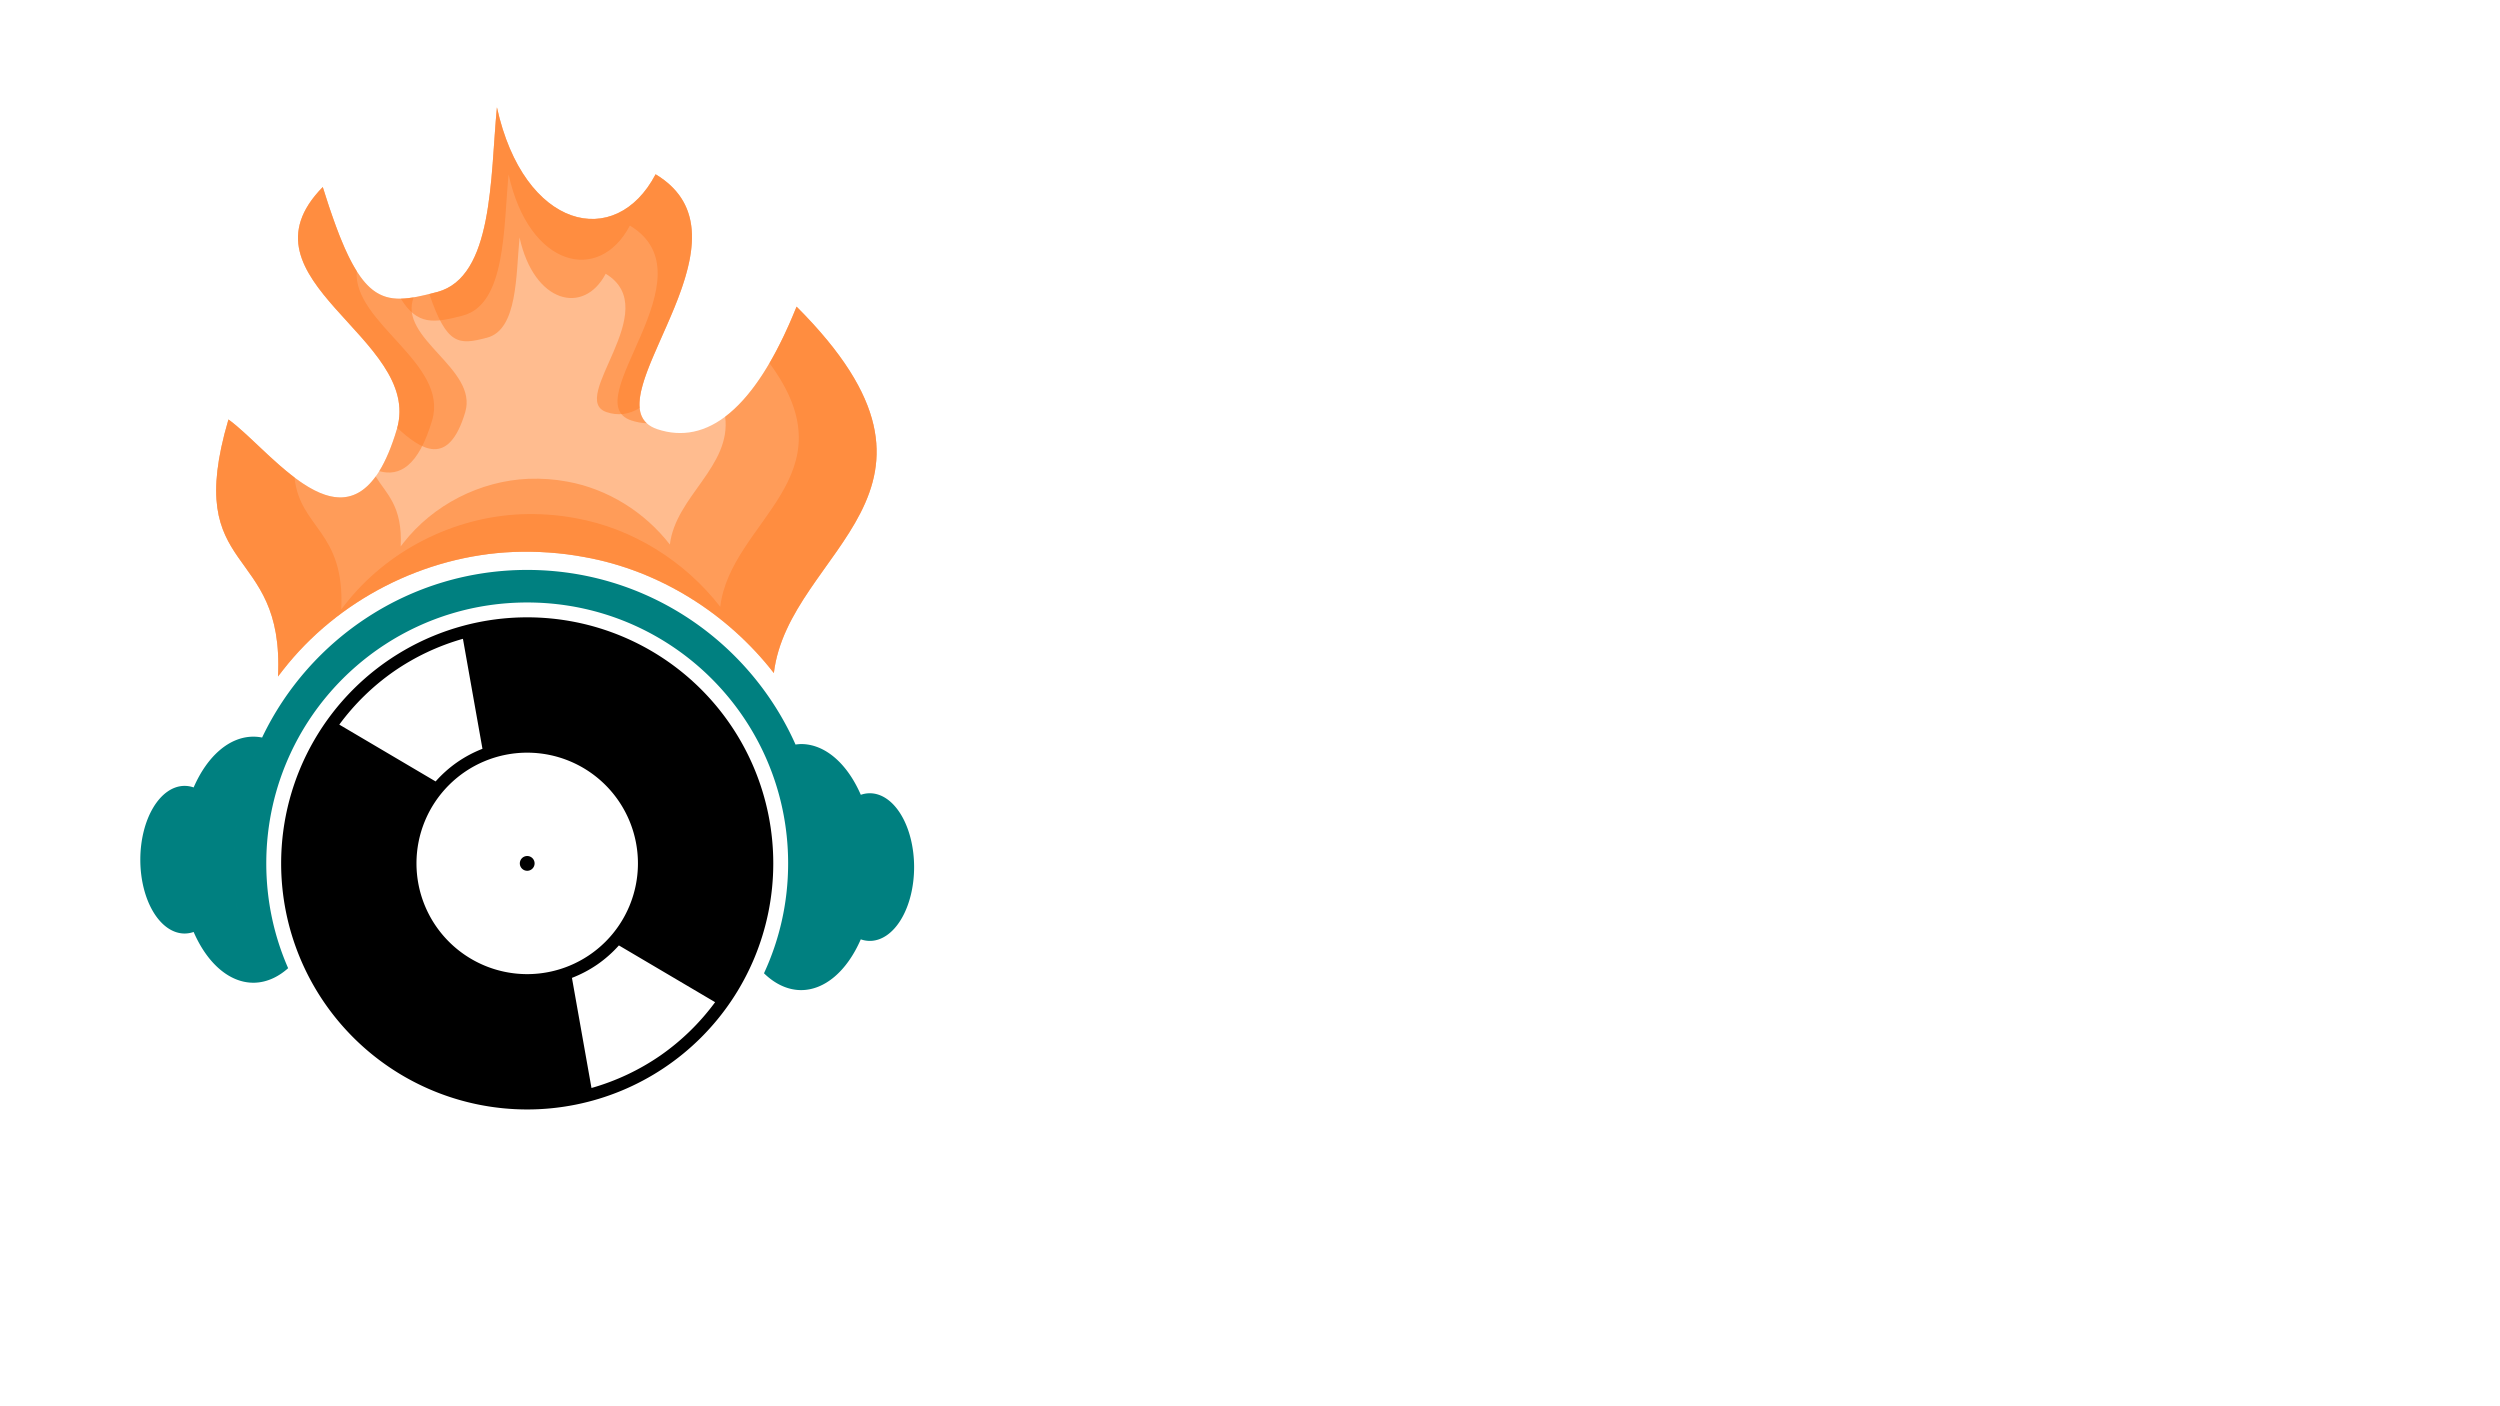 <?xml version="1.0" encoding="UTF-8" standalone="no"?>
<!-- Created with Inkscape (http://www.inkscape.org/) -->

<svg
   width="1920"
   height="1080"
   viewBox="0 0 508 285.75"
   version="1.1"
   id="svg5"
   sodipodi:docname="Music-App-logo.svg"
   inkscape:version="1.2 (dc2aedaf03, 2022-05-15)"
   inkscape:export-filename="Music-App-logo2.svg"
   inkscape:export-xdpi="96"
   inkscape:export-ydpi="96"
   xmlns:inkscape="http://www.inkscape.org/namespaces/inkscape"
   xmlns:sodipodi="http://sodipodi.sourceforge.net/DTD/sodipodi-0.dtd"
   xmlns="http://www.w3.org/2000/svg"
   xmlns:svg="http://www.w3.org/2000/svg">
  <sodipodi:namedview
     id="namedview7"
     pagecolor="#ffffff"
     bordercolor="#000000"
     borderopacity="0.25"
     inkscape:showpageshadow="2"
     inkscape:pageopacity="0.0"
     inkscape:pagecheckerboard="0"
     inkscape:deskcolor="#d1d1d1"
     inkscape:document-units="mm"
     showgrid="false"
     inkscape:zoom="0.72070006"
     inkscape:cx="924.10149"
     inkscape:cy="529.34642"
     inkscape:window-width="1390"
     inkscape:window-height="1080"
     inkscape:window-x="264"
     inkscape:window-y="-1"
     inkscape:window-maximized="1"
     inkscape:current-layer="layer1" />
  <defs
     id="defs2" />
  <g
     inkscape:label="Layer 1"
     inkscape:groupmode="layer"
     id="layer1">
    <path
       id="path61"
       style="opacity:1;fill:#000000;stroke-width:0.256"
       d="M 107.129,125.442 A 50,50 0 0 0 57.129,175.442 50,50 0 0 0 107.129,225.442 50,50 0 0 0 157.129,175.442 50,50 0 0 0 107.129,125.442 Z m -13.061,4.364 3.967,22.352 a 25,25 0 0 0 -5.16,2.746 25,25 0 0 0 -4.358,3.885 L 68.946,147.241 a 47.5,47.5 0 0 1 11.1,-10.821 47.5,47.5 0 0 1 14.022,-6.614 z m 13.061,23.137 A 22.5,22.5 0 0 1 129.629,175.442 22.5,22.5 0 0 1 107.129,197.942 22.5,22.5 0 0 1 84.629,175.442 22.5,22.5 0 0 1 107.129,152.942 Z m 0,21 a 1.5,1.5 0 0 0 -1.5,1.5 1.5,1.5 0 0 0 1.5,1.5 1.5,1.5 0 0 0 1.5,-1.5 1.5,1.5 0 0 0 -1.5,-1.5 z m 18.631,18.165 19.552,11.536 a 47.5,47.5 0 0 1 -11.101,10.822 47.5,47.5 0 0 1 -14.021,6.613 l -3.971,-22.374 a 25,25 0 0 0 5.164,-2.724 25,25 0 0 0 4.378,-3.874 z" />
    <path
       id="circle307"
       style="color:#000000;opacity:1;fill:#008080;-inkscape-stroke:none"
       d="m 107.129,115.808 c -23.747,0 -44.282,13.935 -53.869,34.06 a 15,25 0 0 1 1.379,0.395 15,25 0 0 0 -1.379,-0.395 c -0.231,0.485 -0.455,0.973 -0.673,1.465 -0.218,0.492 -0.43,0.987 -0.635,1.485 -0.205,0.498 -0.403,1 -0.595,1.505 -0.192,0.505 -0.377,1.013 -0.556,1.525 -0.178,0.512 -0.35,1.026 -0.515,1.544 -0.165,0.518 -0.323,1.038 -0.473,1.562 -0.151,0.524 -0.295,1.05 -0.431,1.58 -0.137,0.529 -0.266,1.062 -0.389,1.597 0.122,-0.535 0.252,-1.067 0.389,-1.597 0.137,-0.529 0.281,-1.056 0.431,-1.58 0.151,-0.524 0.309,-1.044 0.473,-1.562 0.165,-0.518 0.336,-1.033 0.515,-1.544 0.178,-0.512 0.364,-1.02 0.556,-1.525 0.192,-0.505 0.39,-1.007 0.595,-1.505 0.205,-0.498 0.417,-0.994 0.635,-1.485 0.218,-0.492 0.443,-0.98 0.673,-1.465 a 15,25 0 0 0 -1.779,-0.177 15,25 0 0 0 -12.133,10.316 9,15 0 0 0 -1.836,-0.316 9,15 0 0 0 -9,15 9,15 0 0 0 9,15 9,15 0 0 0 1.836,-0.316 15,25 0 0 0 12.133,10.316 15,25 0 0 0 1.137,-0.073 c -0.206,-0.462 -0.405,-0.927 -0.599,-1.395 -0.194,-0.468 -0.383,-0.939 -0.565,-1.413 -0.182,-0.474 -0.359,-0.951 -0.53,-1.431 -0.171,-0.48 -0.335,-0.962 -0.494,-1.447 -0.159,-0.485 -0.311,-0.973 -0.458,-1.463 -0.146,-0.491 -0.287,-0.984 -0.421,-1.48 -0.134,-0.496 -0.261,-0.994 -0.383,-1.494 -0.121,-0.501 -0.237,-1.004 -0.345,-1.51 -0.109,-0.506 -0.211,-1.013 -0.307,-1.523 -0.096,-0.51 -0.185,-1.023 -0.267,-1.537 -0.083,-0.515 -0.159,-1.032 -0.228,-1.551 -0.069,-0.519 -0.132,-1.04 -0.188,-1.563 -0.056,-0.523 -0.105,-1.048 -0.147,-1.575 -0.042,-0.527 -0.077,-1.056 -0.105,-1.586 -0.028,-0.531 -0.05,-1.063 -0.064,-1.598 -0.014,-0.534 -0.021,-1.07 -0.021,-1.608 0,-0.572 0.008,-1.142 0.024,-1.709 0.016,-0.568 0.04,-1.134 0.072,-1.698 0.032,-0.564 0.072,-1.126 0.119,-1.685 0.048,-0.56 0.103,-1.117 0.166,-1.672 0.063,-0.555 0.133,-1.108 0.211,-1.658 0.078,-0.55 0.164,-1.098 0.257,-1.644 -0.093,0.546 -0.179,1.093 -0.257,1.644 -0.078,0.55 -0.148,1.103 -0.211,1.658 -0.063,0.555 -0.118,1.113 -0.166,1.672 -0.048,0.56 -0.087,1.121 -0.119,1.685 -0.032,0.564 -0.056,1.13 -0.072,1.698 -0.016,0.568 -0.024,1.138 -0.024,1.709 0,0.538 0.007,1.074 0.021,1.608 0.014,0.534 0.036,1.067 0.064,1.598 0.028,0.531 0.063,1.059 0.105,1.586 0.042,0.527 0.091,1.052 0.147,1.575 0.056,0.523 0.118,1.044 0.188,1.563 0.069,0.519 0.145,1.036 0.228,1.551 0.083,0.515 0.171,1.027 0.267,1.537 0.096,0.51 0.198,1.018 0.307,1.523 0.109,0.506 0.224,1.009 0.345,1.51 0.121,0.501 0.249,0.999 0.383,1.494 0.134,0.496 0.274,0.989 0.421,1.48 0.146,0.491 0.299,0.978 0.458,1.463 0.159,0.485 0.323,0.968 0.494,1.447 0.171,0.48 0.347,0.957 0.53,1.431 0.182,0.474 0.371,0.945 0.565,1.413 0.194,0.468 0.394,0.933 0.599,1.395 a 15,25 0 0 0 5.932,-2.883 c -2.854,-6.515 -4.441,-13.716 -4.441,-21.294 0,-7.99 1.764,-15.561 4.918,-22.35 a 15,25 0 0 0 -1.243,-1.069 15,25 0 0 1 1.243,1.069 c 8.42,-18.124 26.772,-30.667 48.102,-30.667 21.753,0 40.408,13.045 48.59,31.751 a 15,25 0 0 1 1.29,-1.009 15,25 0 0 0 -1.29,1.009 c 2.847,6.508 4.429,13.699 4.429,21.266 0,7.982 -1.76,15.545 -4.908,22.328 a 15,25 0 0 0 5.76,3.239 c 0.231,-0.484 0.455,-0.972 0.673,-1.464 0.218,-0.492 0.43,-0.987 0.635,-1.485 0.205,-0.498 0.404,-1 0.595,-1.505 0.192,-0.505 0.377,-1.013 0.555,-1.524 0.178,-0.511 0.35,-1.026 0.514,-1.544 0.165,-0.518 0.323,-1.039 0.473,-1.562 0.151,-0.524 0.294,-1.05 0.431,-1.579 0.137,-0.529 0.266,-1.062 0.389,-1.597 0.122,-0.535 0.238,-1.073 0.346,-1.613 0.108,-0.54 0.208,-1.083 0.301,-1.628 0.093,-0.545 0.179,-1.094 0.257,-1.644 0.078,-0.55 0.149,-1.103 0.212,-1.658 0.063,-0.555 0.118,-1.112 0.165,-1.672 0.048,-0.559 0.087,-1.121 0.119,-1.685 0.032,-0.564 0.056,-1.129 0.072,-1.697 0.016,-0.568 0.024,-1.138 0.024,-1.709 0,-0.537 -0.007,-1.072 -0.021,-1.606 -0.014,-0.534 -0.035,-1.065 -0.064,-1.595 -0.028,-0.53 -0.063,-1.058 -0.105,-1.584 -0.042,-0.526 -0.091,-1.051 -0.147,-1.573 -0.056,-0.522 -0.118,-1.042 -0.187,-1.561 -0.069,-0.518 -0.145,-1.035 -0.227,-1.549 -0.082,-0.514 -0.171,-1.025 -0.267,-1.535 -0.095,-0.51 -0.198,-1.017 -0.306,-1.522 -0.108,-0.505 -0.223,-1.007 -0.344,-1.507 -0.121,-0.5 -0.248,-0.998 -0.382,-1.493 -0.134,-0.495 -0.274,-0.987 -0.42,-1.477 -0.146,-0.49 -0.298,-0.977 -0.456,-1.462 -0.158,-0.485 -0.322,-0.967 -0.492,-1.446 -0.17,-0.479 -0.346,-0.955 -0.528,-1.429 -0.182,-0.473 -0.37,-0.944 -0.563,-1.411 -0.194,-0.468 -0.393,-0.932 -0.598,-1.394 a 15,25 0 0 0 -1.411,0.301 15,25 0 0 1 1.411,-0.301 c -9.281,-20.891 -30.221,-35.489 -54.526,-35.489 z m 54.526,35.489 c 0.205,0.462 0.404,0.926 0.598,1.394 0.194,0.468 0.381,0.938 0.563,1.411 0.182,0.473 0.358,0.95 0.528,1.429 0.17,0.479 0.334,0.961 0.492,1.446 0.158,0.485 0.31,0.972 0.456,1.462 0.146,0.49 0.286,0.982 0.42,1.477 0.134,0.495 0.261,0.993 0.382,1.493 0.121,0.5 0.236,1.003 0.344,1.507 0.108,0.505 0.21,1.012 0.306,1.522 0.095,0.51 0.184,1.021 0.267,1.535 0.082,0.514 0.158,1.031 0.227,1.549 0.069,0.518 0.131,1.038 0.187,1.561 0.056,0.522 0.105,1.047 0.147,1.573 0.042,0.526 0.077,1.054 0.105,1.584 0.028,0.53 0.049,1.062 0.064,1.595 0.014,0.534 0.021,1.069 0.021,1.606 0,0.572 -0.008,1.142 -0.024,1.709 -0.016,0.568 -0.04,1.133 -0.072,1.697 -0.032,0.564 -0.072,1.126 -0.119,1.685 -0.048,0.559 -0.102,1.117 -0.165,1.672 -0.063,0.555 -0.134,1.107 -0.212,1.658 -0.078,0.55 -0.164,1.098 -0.257,1.644 -0.093,0.545 -0.193,1.088 -0.301,1.628 -0.108,0.54 -0.223,1.078 -0.346,1.613 -0.122,0.535 -0.252,1.067 -0.389,1.597 -0.137,0.529 -0.28,1.056 -0.431,1.579 -0.151,0.524 -0.309,1.045 -0.473,1.562 -0.165,0.518 -0.336,1.032 -0.514,1.544 -0.178,0.511 -0.363,1.019 -0.555,1.524 -0.192,0.505 -0.39,1.007 -0.595,1.505 -0.205,0.498 -0.417,0.994 -0.635,1.485 -0.218,0.492 -0.442,0.98 -0.673,1.464 a 15,25 0 0 0 1.777,0.184 15,25 0 0 0 12.133,-10.316 9,15 0 0 0 1.836,0.316 9,15 0 0 0 9,-15 9,15 0 0 0 -9,-15 9,15 0 0 0 -1.831,0.314 15,25 0 0 0 -12.138,-10.314 15,25 0 0 0 -1.122,0.105 z M 55.065,150.44 a 15,25 0 0 1 0.937,0.436 15,25 0 0 0 -0.937,-0.436 z m 1.408,0.699 a 15,25 0 0 1 0.906,0.594 15,25 0 0 0 -0.906,-0.594 z m 103.334,0.608 a 15,25 0 0 0 -0.965,0.378 15,25 0 0 1 0.965,-0.378 z m -1.447,0.612 a 15,25 0 0 0 -0.944,0.548 15,25 0 0 1 0.944,-0.548 z m -109.367,9.774 c -0.122,0.535 -0.238,1.072 -0.346,1.613 -0.108,0.54 -0.208,1.083 -0.301,1.629 0.093,-0.546 0.193,-1.088 0.301,-1.629 0.108,-0.54 0.223,-1.078 0.346,-1.613 z" />
    <path
       style="opacity:0.52;fill:#ff7f2a;stroke-width:11.444"
       d="m 86.826,-55.974 c 9.07,10.993 23.904,24.889 17.949,35.111 -5.956,10.222 -9,13.222 -31.523,1.362 0.265,26.482 36.267,7.191 45.45,24.156 14.349,26.506 -14.356,20.982 -25.605,22.792 16.125,29.601 25.652,9.532 44.046,29.806 -0.077,-0.546 -0.149,-1.094 -0.211,-1.642 -2.214,-17.967 3.876,-36.728 16.118,-50.044 3.298,-3.556 6.969,-6.774 10.976,-9.51 12.647,-8.807 28.617,-12.46 43.867,-10.54 -15.667,-19.956 3.985,-55.912 -49.376,-55.912 9.022,21.129 6.907,32.927 -2.359,37.595 -14.04,7.073 -11.618,-42.658 -36.914,-36.357 5.246,16.714 -10.992,26.888 -32.418,13.183 z"
       id="rect1535"
       transform="rotate(45)" />
    <path
       id="path1823"
       style="opacity:0.52;fill:#ff7f2a;stroke-width:11.444"
       d="m 86.826,-55.974 c 9.07,10.993 23.904,24.889 17.949,35.111 -1.486,2.551 -2.791,4.652 -4.263,6.185 6.227,1.496 8.287,-1.254 11.343,-6.5 4.552,-7.814 -6.787,-18.435 -13.72,-26.838 16.377,10.475 28.789,2.699 24.779,-10.076 19.335,-4.817 17.484,33.196 28.216,27.789 0.986,-0.497 1.861,-1.103 2.627,-1.815 -11.446,0.513 -10.765,-42.956 -34.514,-37.04 5.246,16.714 -10.992,26.888 -32.418,13.183 z m -13.574,36.473 c 0.265,26.482 36.267,7.191 45.45,24.156 1.803,3.33 2.925,6.154 3.489,8.551 3.684,-2.074 4.975,-6.261 0.309,-14.879 C 116.733,-12.327 97.128,-4.276 90.206,-12.294 c -4.019,-0.919 -9.383,-3.22 -16.954,-7.207 z M 158.518,-70.395 c 1.881,4.405 3.271,8.399 4.22,12.012 28.469,4.247 17.052,28.216 27.938,42.082 -11.657,-1.468 -23.864,1.324 -33.53,8.056 -3.062,2.091 -5.869,4.552 -8.39,7.269 C 139.398,9.204 134.743,23.543 136.436,37.276 c 0.048,0.419 0.102,0.838 0.161,1.255 -10.759,-11.859 -17.55,-5.659 -25.669,-12.236 -6.175,0.864 -13.371,0.434 -17.83,1.152 16.125,29.601 25.652,9.532 44.046,29.806 -0.077,-0.546 -0.149,-1.094 -0.211,-1.642 -2.214,-17.967 3.876,-36.728 16.118,-50.044 3.298,-3.556 6.969,-6.774 10.976,-9.51 12.647,-8.807 28.617,-12.46 43.867,-10.54 C 192.227,-34.44 211.879,-70.395 158.518,-70.395 Z"
       transform="rotate(45)" />
    <path
       id="path1830"
       style="opacity:0.52;fill:#ff7f2a;stroke-width:11.444"
       d="m 86.826,-55.974 c 9.07,10.993 23.904,24.889 17.949,35.111 -0.289,0.496 -0.566,0.959 -0.844,1.42 9.939,4.881 11.585,3.11 14.579,-2.03 3.233,-5.549 -4.82,-13.093 -9.744,-19.061 11.632,7.44 20.446,1.917 17.598,-7.157 13.732,-3.421 12.418,23.576 20.039,19.737 2.114,-1.065 3.539,-2.817 4.121,-5.338 -8.338,-6.858 -10.014,-41.163 -31.282,-35.865 5.246,16.714 -10.992,26.888 -32.418,13.183 z m -13.574,36.473 c 0.263,26.346 35.892,7.395 45.302,23.902 6.442,-0.286 13.201,-1.523 7.517,-12.022 -4.414,-8.154 -20.238,-0.883 -23.908,-9.085 -4.733,6.633 -9.837,7.249 -28.911,-2.796 z M 158.518,-70.395 c 4.785,11.205 6.436,19.785 5.551,26.07 8.086,6.297 4.318,18.543 10.421,26.316 -8.279,-1.042 -16.949,0.94 -23.814,5.721 -2.175,1.485 -4.168,3.233 -5.958,5.163 -6.646,7.229 -9.952,17.414 -8.75,27.167 0.034,0.298 0.073,0.595 0.114,0.891 -5.555,-6.123 -9.62,-5.47 -13.641,-6.45 2.449,15.191 -19.768,11.423 -29.343,12.964 16.125,29.601 25.652,9.532 44.046,29.806 -0.077,-0.546 -0.149,-1.094 -0.211,-1.642 -2.214,-17.967 3.876,-36.728 16.118,-50.044 3.298,-3.556 6.969,-6.774 10.976,-9.51 12.647,-8.807 28.617,-12.46 43.867,-10.54 C 192.227,-34.44 211.879,-70.395 158.518,-70.395 Z"
       transform="rotate(45)" />
  </g>
</svg>
